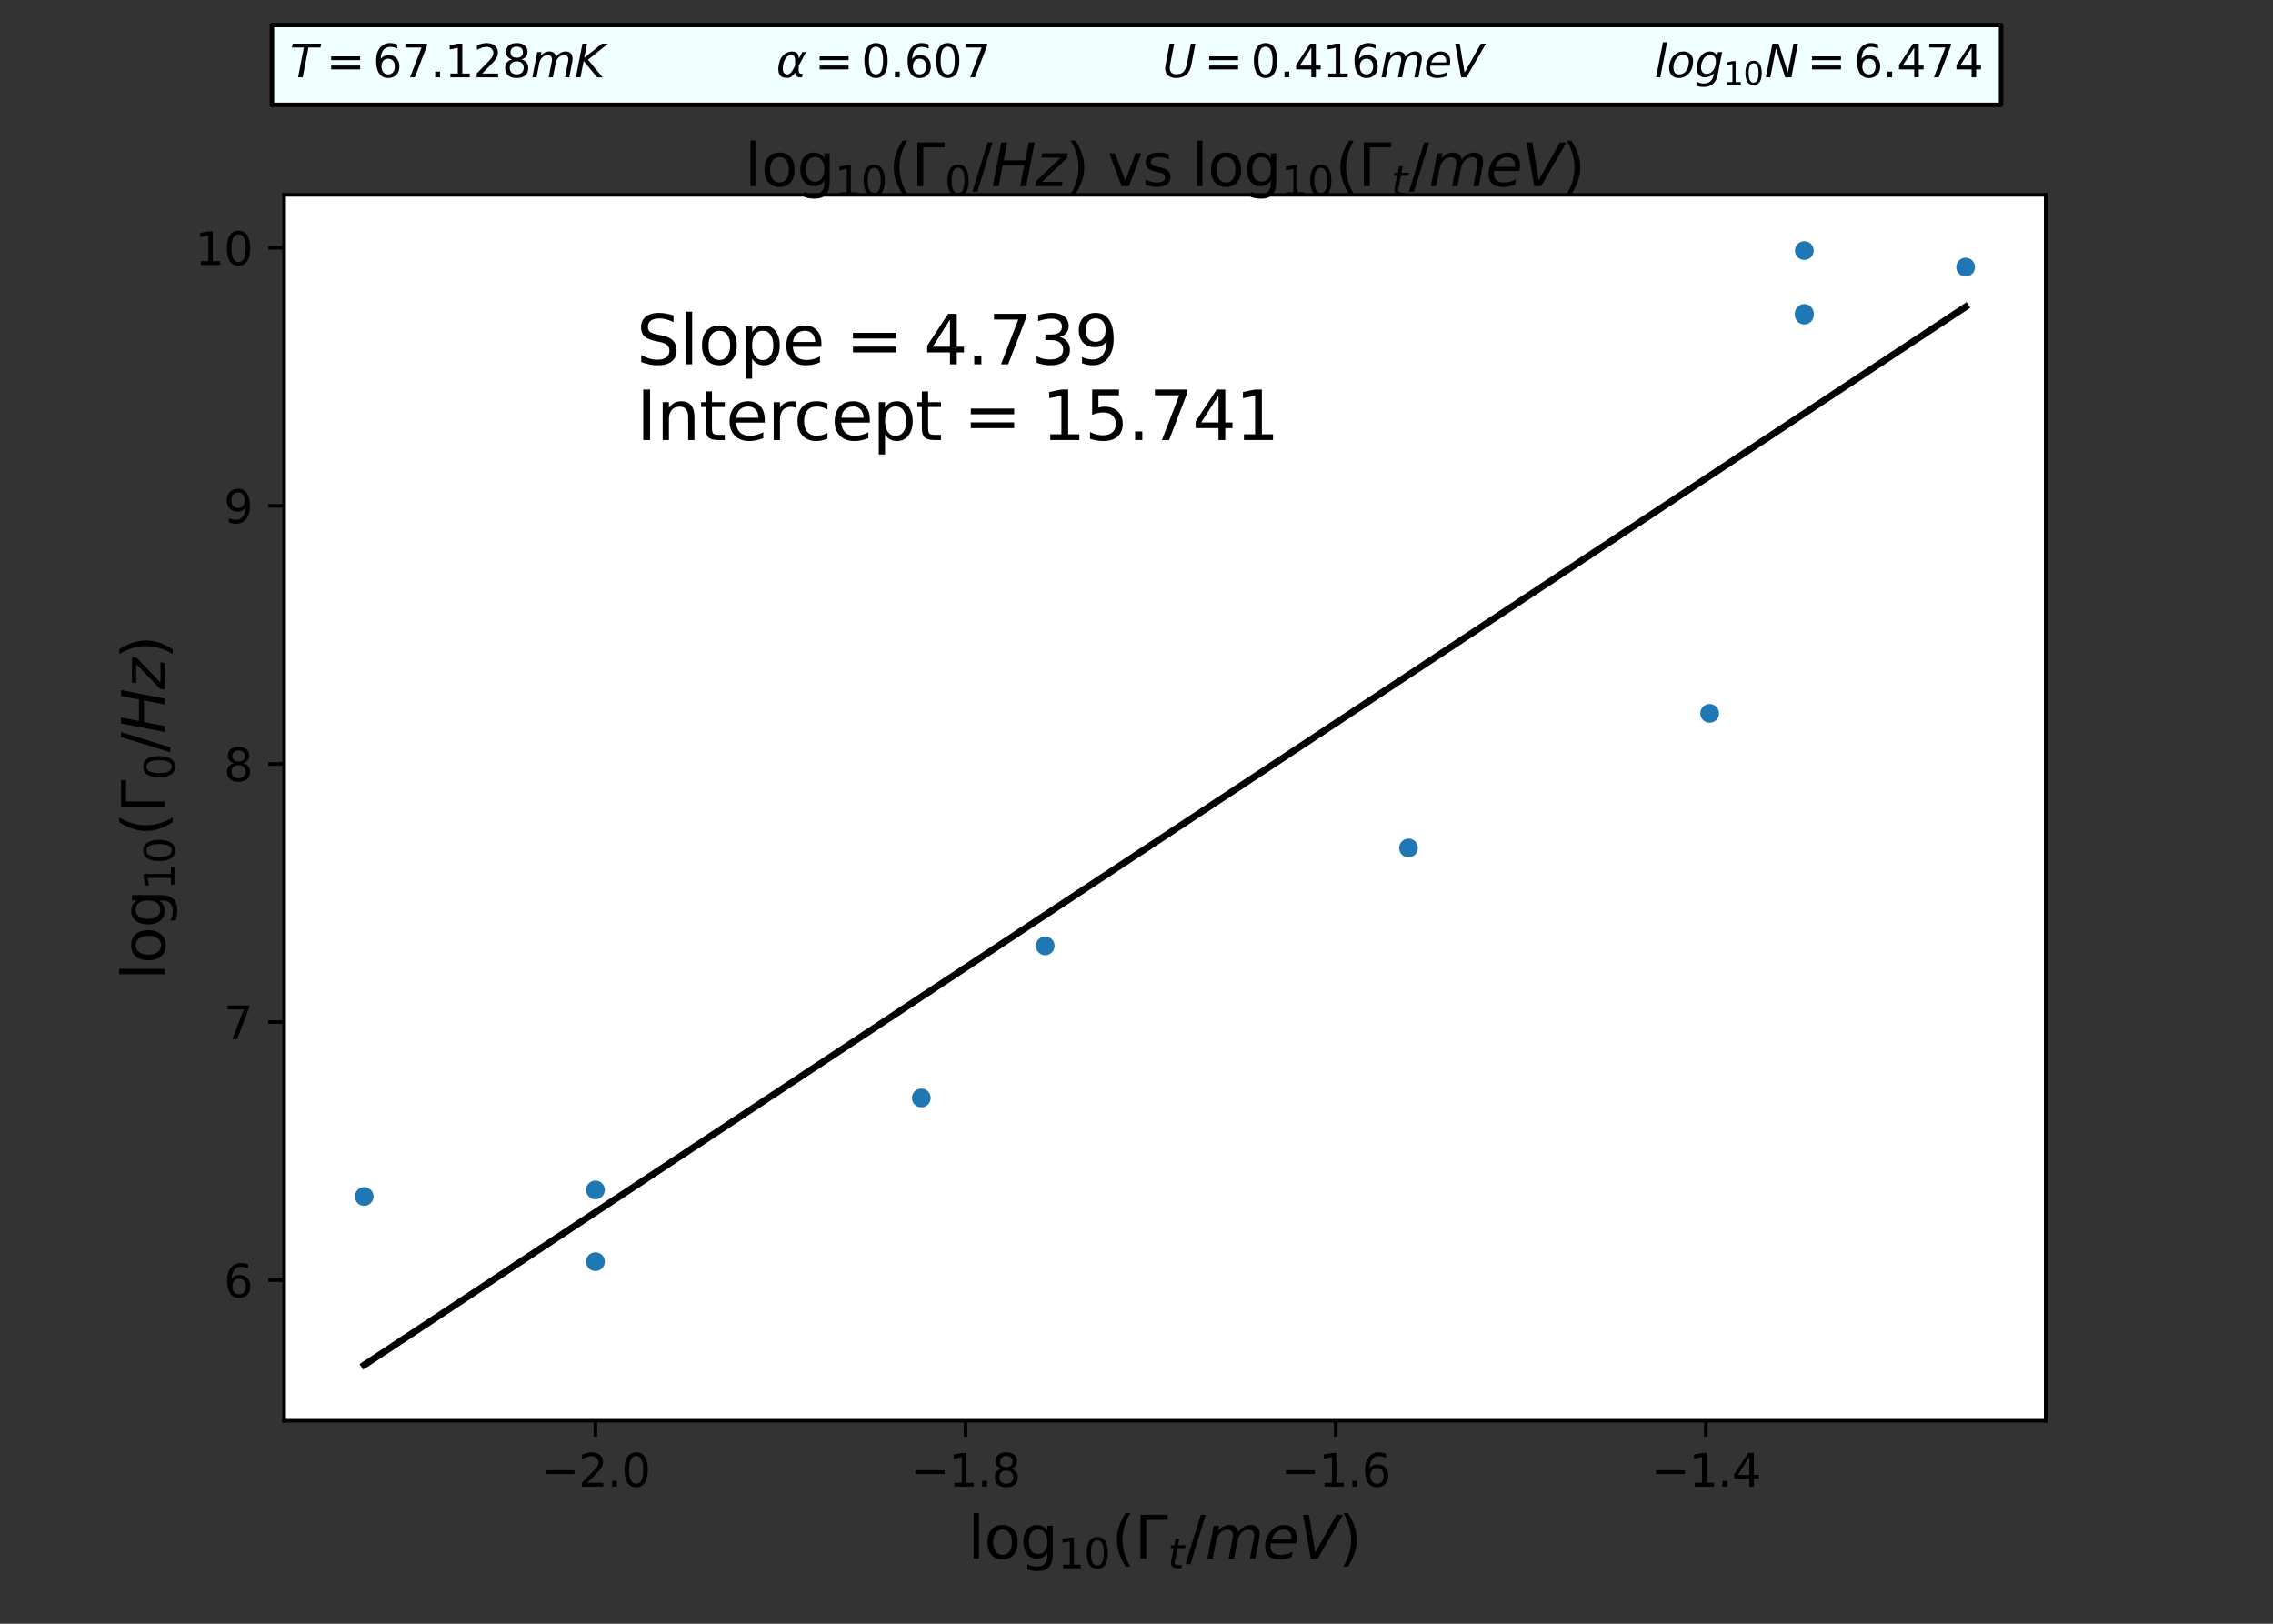 <?xml version="1.0" encoding="utf-8" standalone="no"?>
<!DOCTYPE svg PUBLIC "-//W3C//DTD SVG 1.1//EN"
  "http://www.w3.org/Graphics/SVG/1.1/DTD/svg11.dtd">
<svg height="360pt" version="1.1" viewBox="0 0 504 360" width="504pt" xmlns="http://www.w3.org/2000/svg" xmlns:xlink="http://www.w3.org/1999/xlink">
 <rect x="0" y="0" width="504" height="360" fill="#333333" stroke="none"/>
 <defs>
  <style type="text/css">*{stroke-linecap:butt;stroke-linejoin:round;}</style>
 </defs>
 <g id="figure_1">
  <g id="patch_1">
   <path d="M 0 360 
L 504 360 
L 504 0 
L 0 0 
z
" style="fill:none;"/>
  </g>
  <g id="axes_1">
   <g id="patch_2">
    <path d="M 63 315 
L 453.6 315 
L 453.6 43.2 
L 63 43.2 
z
" style="fill:#ffffff;"/>
   </g>
   <g id="PathCollection_1">
    <defs>
     <path d="M 0 1.581 
C 0.419 1.581 0.822 1.415 1.118 1.118 
C 1.415 0.822 1.581 0.419 1.581 0 
C 1.581 -0.419 1.415 -0.822 1.118 -1.118 
C 0.822 -1.415 0.419 -1.581 0 -1.581 
C -0.419 -1.581 -0.822 -1.415 -1.118 -1.118 
C -1.415 -0.822 -1.581 -0.419 -1.581 0 
C -1.581 0.419 -1.415 0.822 -1.118 1.118 
C -0.822 1.415 -0.419 1.581 0 1.581 
z
" id="m717d4b6a3d" style="stroke:#1f77b4;"/>
    </defs>
    <g clip-path="url(#pd0be941e79)">
     <use style="fill:#1f77b4;stroke:#1f77b4;" x="80.755" xlink:href="#m717d4b6a3d" y="265.268"/>
     <use style="fill:#1f77b4;stroke:#1f77b4;" x="132.025" xlink:href="#m717d4b6a3d" y="279.727"/>
     <use style="fill:#1f77b4;stroke:#1f77b4;" x="132.025" xlink:href="#m717d4b6a3d" y="263.823"/>
     <use style="fill:#1f77b4;stroke:#1f77b4;" x="204.287" xlink:href="#m717d4b6a3d" y="243.428"/>
     <use style="fill:#1f77b4;stroke:#1f77b4;" x="231.76" xlink:href="#m717d4b6a3d" y="209.7"/>
     <use style="fill:#1f77b4;stroke:#1f77b4;" x="312.313" xlink:href="#m717d4b6a3d" y="188.008"/>
     <use style="fill:#1f77b4;stroke:#1f77b4;" x="379.091" xlink:href="#m717d4b6a3d" y="158.157"/>
     <use style="fill:#1f77b4;stroke:#1f77b4;" x="400.082" xlink:href="#m717d4b6a3d" y="69.849"/>
     <use style="fill:#1f77b4;stroke:#1f77b4;" x="400.082" xlink:href="#m717d4b6a3d" y="55.555"/>
     <use style="fill:#1f77b4;stroke:#1f77b4;" x="400.082" xlink:href="#m717d4b6a3d" y="69.485"/>
     <use style="fill:#1f77b4;stroke:#1f77b4;" x="435.845" xlink:href="#m717d4b6a3d" y="59.216"/>
    </g>
   </g>
   <g id="matplotlib.axis_1">
    <g id="xtick_1">
     <g id="line2d_1">
      <defs>
       <path d="M 0 0 
L 0 3.5 
" id="m65e5ea3c77" style="stroke:#000000;stroke-width:0.8;"/>
      </defs>
      <g>
       <use style="stroke:#000000;stroke-width:0.8;" x="132.025" xlink:href="#m65e5ea3c77" y="315"/>
      </g>
     </g>
     <g id="text_1">
      <!-- −2.0 -->
      <g transform="translate(119.884 329.598)scale(0.1 -0.1)">
       <defs>
        <path d="M 678 2272 
L 4684 2272 
L 4684 1741 
L 678 1741 
L 678 2272 
z
" id="DejaVuSans-2212" transform="scale(0.016)"/>
        <path d="M 1228 531 
L 3431 531 
L 3431 0 
L 469 0 
L 469 531 
Q 828 903 1448 1529 
Q 2069 2156 2228 2338 
Q 2531 2678 2651 2914 
Q 2772 3150 2772 3378 
Q 2772 3750 2511 3984 
Q 2250 4219 1831 4219 
Q 1534 4219 1204 4116 
Q 875 4013 500 3803 
L 500 4441 
Q 881 4594 1212 4672 
Q 1544 4750 1819 4750 
Q 2544 4750 2975 4387 
Q 3406 4025 3406 3419 
Q 3406 3131 3298 2873 
Q 3191 2616 2906 2266 
Q 2828 2175 2409 1742 
Q 1991 1309 1228 531 
z
" id="DejaVuSans-32" transform="scale(0.016)"/>
        <path d="M 684 794 
L 1344 794 
L 1344 0 
L 684 0 
L 684 794 
z
" id="DejaVuSans-2e" transform="scale(0.016)"/>
        <path d="M 2034 4250 
Q 1547 4250 1301 3770 
Q 1056 3291 1056 2328 
Q 1056 1369 1301 889 
Q 1547 409 2034 409 
Q 2525 409 2770 889 
Q 3016 1369 3016 2328 
Q 3016 3291 2770 3770 
Q 2525 4250 2034 4250 
z
M 2034 4750 
Q 2819 4750 3233 4129 
Q 3647 3509 3647 2328 
Q 3647 1150 3233 529 
Q 2819 -91 2034 -91 
Q 1250 -91 836 529 
Q 422 1150 422 2328 
Q 422 3509 836 4129 
Q 1250 4750 2034 4750 
z
" id="DejaVuSans-30" transform="scale(0.016)"/>
       </defs>
       <use xlink:href="#DejaVuSans-2212"/>
       <use x="83.789" xlink:href="#DejaVuSans-32"/>
       <use x="147.412" xlink:href="#DejaVuSans-2e"/>
       <use x="179.199" xlink:href="#DejaVuSans-30"/>
      </g>
     </g>
    </g>
    <g id="xtick_2">
     <g id="line2d_2">
      <g>
       <use style="stroke:#000000;stroke-width:0.8;" x="214.099" xlink:href="#m65e5ea3c77" y="315"/>
      </g>
     </g>
     <g id="text_2">
      <!-- −1.8 -->
      <g transform="translate(201.957 329.598)scale(0.1 -0.1)">
       <defs>
        <path d="M 794 531 
L 1825 531 
L 1825 4091 
L 703 3866 
L 703 4441 
L 1819 4666 
L 2450 4666 
L 2450 531 
L 3481 531 
L 3481 0 
L 794 0 
L 794 531 
z
" id="DejaVuSans-31" transform="scale(0.016)"/>
        <path d="M 2034 2216 
Q 1584 2216 1326 1975 
Q 1069 1734 1069 1313 
Q 1069 891 1326 650 
Q 1584 409 2034 409 
Q 2484 409 2743 651 
Q 3003 894 3003 1313 
Q 3003 1734 2745 1975 
Q 2488 2216 2034 2216 
z
M 1403 2484 
Q 997 2584 770 2862 
Q 544 3141 544 3541 
Q 544 4100 942 4425 
Q 1341 4750 2034 4750 
Q 2731 4750 3128 4425 
Q 3525 4100 3525 3541 
Q 3525 3141 3298 2862 
Q 3072 2584 2669 2484 
Q 3125 2378 3379 2068 
Q 3634 1759 3634 1313 
Q 3634 634 3220 271 
Q 2806 -91 2034 -91 
Q 1263 -91 848 271 
Q 434 634 434 1313 
Q 434 1759 690 2068 
Q 947 2378 1403 2484 
z
M 1172 3481 
Q 1172 3119 1398 2916 
Q 1625 2713 2034 2713 
Q 2441 2713 2670 2916 
Q 2900 3119 2900 3481 
Q 2900 3844 2670 4047 
Q 2441 4250 2034 4250 
Q 1625 4250 1398 4047 
Q 1172 3844 1172 3481 
z
" id="DejaVuSans-38" transform="scale(0.016)"/>
       </defs>
       <use xlink:href="#DejaVuSans-2212"/>
       <use x="83.789" xlink:href="#DejaVuSans-31"/>
       <use x="147.412" xlink:href="#DejaVuSans-2e"/>
       <use x="179.199" xlink:href="#DejaVuSans-38"/>
      </g>
     </g>
    </g>
    <g id="xtick_3">
     <g id="line2d_3">
      <g>
       <use style="stroke:#000000;stroke-width:0.8;" x="296.172" xlink:href="#m65e5ea3c77" y="315"/>
      </g>
     </g>
     <g id="text_3">
      <!-- −1.6 -->
      <g transform="translate(284.031 329.598)scale(0.1 -0.1)">
       <defs>
        <path d="M 2113 2584 
Q 1688 2584 1439 2293 
Q 1191 2003 1191 1497 
Q 1191 994 1439 701 
Q 1688 409 2113 409 
Q 2538 409 2786 701 
Q 3034 994 3034 1497 
Q 3034 2003 2786 2293 
Q 2538 2584 2113 2584 
z
M 3366 4563 
L 3366 3988 
Q 3128 4100 2886 4159 
Q 2644 4219 2406 4219 
Q 1781 4219 1451 3797 
Q 1122 3375 1075 2522 
Q 1259 2794 1537 2939 
Q 1816 3084 2150 3084 
Q 2853 3084 3261 2657 
Q 3669 2231 3669 1497 
Q 3669 778 3244 343 
Q 2819 -91 2113 -91 
Q 1303 -91 875 529 
Q 447 1150 447 2328 
Q 447 3434 972 4092 
Q 1497 4750 2381 4750 
Q 2619 4750 2861 4703 
Q 3103 4656 3366 4563 
z
" id="DejaVuSans-36" transform="scale(0.016)"/>
       </defs>
       <use xlink:href="#DejaVuSans-2212"/>
       <use x="83.789" xlink:href="#DejaVuSans-31"/>
       <use x="147.412" xlink:href="#DejaVuSans-2e"/>
       <use x="179.199" xlink:href="#DejaVuSans-36"/>
      </g>
     </g>
    </g>
    <g id="xtick_4">
     <g id="line2d_4">
      <g>
       <use style="stroke:#000000;stroke-width:0.8;" x="378.245" xlink:href="#m65e5ea3c77" y="315"/>
      </g>
     </g>
     <g id="text_4">
      <!-- −1.4 -->
      <g transform="translate(366.104 329.598)scale(0.1 -0.1)">
       <defs>
        <path d="M 2419 4116 
L 825 1625 
L 2419 1625 
L 2419 4116 
z
M 2253 4666 
L 3047 4666 
L 3047 1625 
L 3713 1625 
L 3713 1100 
L 3047 1100 
L 3047 0 
L 2419 0 
L 2419 1100 
L 313 1100 
L 313 1709 
L 2253 4666 
z
" id="DejaVuSans-34" transform="scale(0.016)"/>
       </defs>
       <use xlink:href="#DejaVuSans-2212"/>
       <use x="83.789" xlink:href="#DejaVuSans-31"/>
       <use x="147.412" xlink:href="#DejaVuSans-2e"/>
       <use x="179.199" xlink:href="#DejaVuSans-34"/>
      </g>
     </g>
    </g>
    <g id="text_5">
     <!-- $\log_{10}(\Gamma_t / meV)$ -->
     <g transform="translate(214.62 345.558)scale(0.13 -0.13)">
      <defs>
       <path d="M 603 4863 
L 1178 4863 
L 1178 0 
L 603 0 
L 603 4863 
z
" id="DejaVuSans-6c" transform="scale(0.016)"/>
       <path d="M 1959 3097 
Q 1497 3097 1228 2736 
Q 959 2375 959 1747 
Q 959 1119 1226 758 
Q 1494 397 1959 397 
Q 2419 397 2687 759 
Q 2956 1122 2956 1747 
Q 2956 2369 2687 2733 
Q 2419 3097 1959 3097 
z
M 1959 3584 
Q 2709 3584 3137 3096 
Q 3566 2609 3566 1747 
Q 3566 888 3137 398 
Q 2709 -91 1959 -91 
Q 1206 -91 779 398 
Q 353 888 353 1747 
Q 353 2609 779 3096 
Q 1206 3584 1959 3584 
z
" id="DejaVuSans-6f" transform="scale(0.016)"/>
       <path d="M 2906 1791 
Q 2906 2416 2648 2759 
Q 2391 3103 1925 3103 
Q 1463 3103 1205 2759 
Q 947 2416 947 1791 
Q 947 1169 1205 825 
Q 1463 481 1925 481 
Q 2391 481 2648 825 
Q 2906 1169 2906 1791 
z
M 3481 434 
Q 3481 -459 3084 -895 
Q 2688 -1331 1869 -1331 
Q 1566 -1331 1297 -1286 
Q 1028 -1241 775 -1147 
L 775 -588 
Q 1028 -725 1275 -790 
Q 1522 -856 1778 -856 
Q 2344 -856 2625 -561 
Q 2906 -266 2906 331 
L 2906 616 
Q 2728 306 2450 153 
Q 2172 0 1784 0 
Q 1141 0 747 490 
Q 353 981 353 1791 
Q 353 2603 747 3093 
Q 1141 3584 1784 3584 
Q 2172 3584 2450 3431 
Q 2728 3278 2906 2969 
L 2906 3500 
L 3481 3500 
L 3481 434 
z
" id="DejaVuSans-67" transform="scale(0.016)"/>
       <path d="M 1984 4856 
Q 1566 4138 1362 3434 
Q 1159 2731 1159 2009 
Q 1159 1288 1364 580 
Q 1569 -128 1984 -844 
L 1484 -844 
Q 1016 -109 783 600 
Q 550 1309 550 2009 
Q 550 2706 781 3412 
Q 1013 4119 1484 4856 
L 1984 4856 
z
" id="DejaVuSans-28" transform="scale(0.016)"/>
       <path d="M 628 0 
L 628 4666 
L 3531 4666 
L 3531 4134 
L 1259 4134 
L 1259 0 
L 628 0 
z
" id="DejaVuSans-393" transform="scale(0.016)"/>
       <path d="M 2706 3500 
L 2619 3053 
L 1472 3053 
L 1100 1153 
Q 1081 1047 1072 975 
Q 1063 903 1063 863 
Q 1063 663 1183 572 
Q 1303 481 1569 481 
L 2150 481 
L 2053 0 
L 1503 0 
Q 991 0 739 200 
Q 488 400 488 806 
Q 488 878 497 964 
Q 506 1050 525 1153 
L 897 3053 
L 409 3053 
L 500 3500 
L 978 3500 
L 1172 4494 
L 1747 4494 
L 1556 3500 
L 2706 3500 
z
" id="DejaVuSans-Oblique-74" transform="scale(0.016)"/>
       <path d="M 1625 4666 
L 2156 4666 
L 531 -594 
L 0 -594 
L 1625 4666 
z
" id="DejaVuSans-2f" transform="scale(0.016)"/>
       <path d="M 5747 2113 
L 5338 0 
L 4763 0 
L 5166 2094 
Q 5191 2228 5203 2325 
Q 5216 2422 5216 2491 
Q 5216 2772 5059 2928 
Q 4903 3084 4622 3084 
Q 4203 3084 3875 2770 
Q 3547 2456 3450 1953 
L 3066 0 
L 2491 0 
L 2900 2094 
Q 2925 2209 2937 2307 
Q 2950 2406 2950 2484 
Q 2950 2769 2794 2926 
Q 2638 3084 2363 3084 
Q 1938 3084 1609 2770 
Q 1281 2456 1184 1953 
L 800 0 
L 225 0 
L 909 3500 
L 1484 3500 
L 1375 2956 
Q 1609 3263 1923 3423 
Q 2238 3584 2597 3584 
Q 2978 3584 3223 3384 
Q 3469 3184 3519 2828 
Q 3781 3197 4126 3390 
Q 4472 3584 4856 3584 
Q 5306 3584 5551 3325 
Q 5797 3066 5797 2591 
Q 5797 2488 5784 2364 
Q 5772 2241 5747 2113 
z
" id="DejaVuSans-Oblique-6d" transform="scale(0.016)"/>
       <path d="M 3078 2063 
Q 3088 2113 3092 2166 
Q 3097 2219 3097 2272 
Q 3097 2653 2873 2875 
Q 2650 3097 2266 3097 
Q 1838 3097 1509 2826 
Q 1181 2556 1013 2059 
L 3078 2063 
z
M 3578 1613 
L 903 1613 
Q 884 1494 878 1425 
Q 872 1356 872 1306 
Q 872 872 1139 634 
Q 1406 397 1894 397 
Q 2269 397 2603 481 
Q 2938 566 3225 728 
L 3116 159 
Q 2806 34 2476 -28 
Q 2147 -91 1806 -91 
Q 1078 -91 686 257 
Q 294 606 294 1247 
Q 294 1794 489 2264 
Q 684 2734 1063 3103 
Q 1306 3334 1642 3459 
Q 1978 3584 2356 3584 
Q 2950 3584 3301 3228 
Q 3653 2872 3653 2272 
Q 3653 2128 3634 1964 
Q 3616 1800 3578 1613 
z
" id="DejaVuSans-Oblique-65" transform="scale(0.016)"/>
       <path d="M 1319 0 
L 500 4666 
L 1119 4666 
L 1797 653 
L 4063 4666 
L 4750 4666 
L 2053 0 
L 1319 0 
z
" id="DejaVuSans-Oblique-56" transform="scale(0.016)"/>
       <path d="M 513 4856 
L 1013 4856 
Q 1481 4119 1714 3412 
Q 1947 2706 1947 2009 
Q 1947 1309 1714 600 
Q 1481 -109 1013 -844 
L 513 -844 
Q 928 -128 1133 580 
Q 1338 1288 1338 2009 
Q 1338 2731 1133 3434 
Q 928 4138 513 4856 
z
" id="DejaVuSans-29" transform="scale(0.016)"/>
      </defs>
      <use transform="translate(0 0.016)" xlink:href="#DejaVuSans-6c"/>
      <use transform="translate(27.783 0.016)" xlink:href="#DejaVuSans-6f"/>
      <use transform="translate(88.965 0.016)" xlink:href="#DejaVuSans-67"/>
      <use transform="translate(153.398 -16.391)scale(0.7)" xlink:href="#DejaVuSans-31"/>
      <use transform="translate(197.935 -16.391)scale(0.7)" xlink:href="#DejaVuSans-30"/>
      <use transform="translate(245.205 0.016)" xlink:href="#DejaVuSans-28"/>
      <use transform="translate(284.219 0.016)" xlink:href="#DejaVuSans-393"/>
      <use transform="translate(340.889 -16.391)scale(0.7)" xlink:href="#DejaVuSans-Oblique-74"/>
      <use transform="translate(371.069 0.016)" xlink:href="#DejaVuSans-2f"/>
      <use transform="translate(404.761 0.016)" xlink:href="#DejaVuSans-Oblique-6d"/>
      <use transform="translate(502.173 0.016)" xlink:href="#DejaVuSans-Oblique-65"/>
      <use transform="translate(563.696 0.016)" xlink:href="#DejaVuSans-Oblique-56"/>
      <use transform="translate(632.104 0.016)" xlink:href="#DejaVuSans-29"/>
     </g>
    </g>
   </g>
   <g id="matplotlib.axis_2">
    <g id="ytick_1">
     <g id="line2d_5">
      <defs>
       <path d="M 0 0 
L -3.5 0 
" id="mbd1c5d7436" style="stroke:#000000;stroke-width:0.8;"/>
      </defs>
      <g>
       <use style="stroke:#000000;stroke-width:0.8;" x="63" xlink:href="#mbd1c5d7436" y="283.818"/>
      </g>
     </g>
     <g id="text_6">
      <!-- 6 -->
      <g transform="translate(49.638 287.617)scale(0.1 -0.1)">
       <use xlink:href="#DejaVuSans-36"/>
      </g>
     </g>
    </g>
    <g id="ytick_2">
     <g id="line2d_6">
      <g>
       <use style="stroke:#000000;stroke-width:0.8;" x="63" xlink:href="#mbd1c5d7436" y="226.6"/>
      </g>
     </g>
     <g id="text_7">
      <!-- 7 -->
      <g transform="translate(49.638 230.399)scale(0.1 -0.1)">
       <defs>
        <path d="M 525 4666 
L 3525 4666 
L 3525 4397 
L 1831 0 
L 1172 0 
L 2766 4134 
L 525 4134 
L 525 4666 
z
" id="DejaVuSans-37" transform="scale(0.016)"/>
       </defs>
       <use xlink:href="#DejaVuSans-37"/>
      </g>
     </g>
    </g>
    <g id="ytick_3">
     <g id="line2d_7">
      <g>
       <use style="stroke:#000000;stroke-width:0.8;" x="63" xlink:href="#mbd1c5d7436" y="169.382"/>
      </g>
     </g>
     <g id="text_8">
      <!-- 8 -->
      <g transform="translate(49.638 173.182)scale(0.1 -0.1)">
       <use xlink:href="#DejaVuSans-38"/>
      </g>
     </g>
    </g>
    <g id="ytick_4">
     <g id="line2d_8">
      <g>
       <use style="stroke:#000000;stroke-width:0.8;" x="63" xlink:href="#mbd1c5d7436" y="112.165"/>
      </g>
     </g>
     <g id="text_9">
      <!-- 9 -->
      <g transform="translate(49.638 115.964)scale(0.1 -0.1)">
       <defs>
        <path d="M 703 97 
L 703 672 
Q 941 559 1184 500 
Q 1428 441 1663 441 
Q 2288 441 2617 861 
Q 2947 1281 2994 2138 
Q 2813 1869 2534 1725 
Q 2256 1581 1919 1581 
Q 1219 1581 811 2004 
Q 403 2428 403 3163 
Q 403 3881 828 4315 
Q 1253 4750 1959 4750 
Q 2769 4750 3195 4129 
Q 3622 3509 3622 2328 
Q 3622 1225 3098 567 
Q 2575 -91 1691 -91 
Q 1453 -91 1209 -44 
Q 966 3 703 97 
z
M 1959 2075 
Q 2384 2075 2632 2365 
Q 2881 2656 2881 3163 
Q 2881 3666 2632 3958 
Q 2384 4250 1959 4250 
Q 1534 4250 1286 3958 
Q 1038 3666 1038 3163 
Q 1038 2656 1286 2365 
Q 1534 2075 1959 2075 
z
" id="DejaVuSans-39" transform="scale(0.016)"/>
       </defs>
       <use xlink:href="#DejaVuSans-39"/>
      </g>
     </g>
    </g>
    <g id="ytick_5">
     <g id="line2d_9">
      <g>
       <use style="stroke:#000000;stroke-width:0.8;" x="63" xlink:href="#mbd1c5d7436" y="54.947"/>
      </g>
     </g>
     <g id="text_10">
      <!-- 10 -->
      <g transform="translate(43.275 58.746)scale(0.1 -0.1)">
       <use xlink:href="#DejaVuSans-31"/>
       <use x="63.623" xlink:href="#DejaVuSans-30"/>
      </g>
     </g>
    </g>
    <g id="text_11">
     <!-- $\log_{10}(\Gamma_0 / Hz)$ -->
     <g transform="translate(36.545 217.255)rotate(-90)scale(0.13 -0.13)">
      <defs>
       <path d="M 1081 4666 
L 1716 4666 
L 1344 2753 
L 3634 2753 
L 4006 4666 
L 4641 4666 
L 3731 0 
L 3097 0 
L 3531 2222 
L 1241 2222 
L 806 0 
L 172 0 
L 1081 4666 
z
" id="DejaVuSans-Oblique-48" transform="scale(0.016)"/>
       <path d="M 744 3500 
L 3475 3500 
L 3372 2975 
L 738 459 
L 2913 459 
L 2822 0 
L -19 0 
L 84 525 
L 2719 3041 
L 653 3041 
L 744 3500 
z
" id="DejaVuSans-Oblique-7a" transform="scale(0.016)"/>
      </defs>
      <use transform="translate(0 0.016)" xlink:href="#DejaVuSans-6c"/>
      <use transform="translate(27.783 0.016)" xlink:href="#DejaVuSans-6f"/>
      <use transform="translate(88.965 0.016)" xlink:href="#DejaVuSans-67"/>
      <use transform="translate(153.398 -16.391)scale(0.7)" xlink:href="#DejaVuSans-31"/>
      <use transform="translate(197.935 -16.391)scale(0.7)" xlink:href="#DejaVuSans-30"/>
      <use transform="translate(245.205 0.016)" xlink:href="#DejaVuSans-28"/>
      <use transform="translate(284.219 0.016)" xlink:href="#DejaVuSans-393"/>
      <use transform="translate(340.889 -16.391)scale(0.7)" xlink:href="#DejaVuSans-30"/>
      <use transform="translate(388.159 0.016)" xlink:href="#DejaVuSans-2f"/>
      <use transform="translate(420.101 0.016)" xlink:href="#DejaVuSans-Oblique-48"/>
      <use transform="translate(495.296 0.016)" xlink:href="#DejaVuSans-Oblique-7a"/>
      <use transform="translate(547.786 0.016)" xlink:href="#DejaVuSans-29"/>
     </g>
    </g>
   </g>
   <g id="line2d_10">
    <path clip-path="url(#pd0be941e79)" d="M 80.755 302.645 
L 91.806 295.343 
L 102.212 288.468 
L 112.044 281.971 
L 121.361 275.815 
L 130.216 269.964 
L 138.651 264.391 
L 146.705 259.069 
L 154.411 253.977 
L 161.798 249.097 
L 168.89 244.41 
L 175.711 239.904 
L 182.28 235.563 
L 188.616 231.376 
L 194.735 227.334 
L 200.65 223.425 
L 206.375 219.642 
L 211.922 215.977 
L 217.302 212.423 
L 222.524 208.972 
L 227.597 205.62 
L 232.53 202.361 
L 237.33 199.189 
L 242.004 196.101 
L 246.559 193.091 
L 251 190.157 
L 255.333 187.294 
L 259.563 184.499 
L 263.695 181.768 
L 267.734 179.1 
L 271.683 176.491 
L 275.546 173.938 
L 279.328 171.439 
L 283.031 168.993 
L 286.658 166.596 
L 290.213 164.247 
L 293.699 161.944 
L 297.118 159.685 
L 300.472 157.468 
L 303.765 155.293 
L 306.997 153.157 
L 310.172 151.059 
L 313.292 148.998 
L 316.358 146.972 
L 319.372 144.98 
L 322.336 143.022 
L 325.251 141.096 
L 328.12 139.2 
L 330.943 137.335 
L 333.722 135.499 
L 336.458 133.691 
L 339.153 131.91 
L 341.808 130.156 
L 344.424 128.428 
L 347.002 126.724 
L 349.543 125.045 
L 352.049 123.389 
L 354.519 121.757 
L 356.956 120.147 
L 359.361 118.558 
L 361.733 116.991 
L 364.074 115.444 
L 366.384 113.917 
L 368.665 112.41 
L 370.918 110.922 
L 373.142 109.452 
L 375.338 108.001 
L 377.508 106.567 
L 379.652 105.151 
L 381.771 103.751 
L 383.864 102.368 
L 385.933 101 
L 387.979 99.649 
L 390.001 98.313 
L 392.001 96.992 
L 393.978 95.685 
L 395.934 94.393 
L 397.868 93.115 
L 399.782 91.85 
L 401.675 90.599 
L 403.548 89.361 
L 405.402 88.136 
L 407.237 86.924 
L 409.053 85.724 
L 410.851 84.536 
L 412.631 83.36 
L 414.393 82.196 
L 416.138 81.043 
L 417.866 79.901 
L 419.578 78.77 
L 421.273 77.65 
L 422.952 76.54 
L 424.616 75.441 
L 426.264 74.352 
L 427.897 73.273 
L 429.515 72.204 
L 431.119 71.144 
L 432.709 70.094 
L 434.284 69.053 
L 435.845 68.021 
" style="fill:none;stroke:#000000;stroke-linecap:square;stroke-width:1.5;"/>
   </g>
   <g id="patch_3">
    <path d="M 63 315 
L 63 43.2 
" style="fill:none;stroke:#000000;stroke-linecap:square;stroke-linejoin:miter;stroke-width:0.8;"/>
   </g>
   <g id="patch_4">
    <path d="M 453.6 315 
L 453.6 43.2 
" style="fill:none;stroke:#000000;stroke-linecap:square;stroke-linejoin:miter;stroke-width:0.8;"/>
   </g>
   <g id="patch_5">
    <path d="M 63 315 
L 453.6 315 
" style="fill:none;stroke:#000000;stroke-linecap:square;stroke-linejoin:miter;stroke-width:0.8;"/>
   </g>
   <g id="patch_6">
    <path d="M 63 43.2 
L 453.6 43.2 
" style="fill:none;stroke:#000000;stroke-linecap:square;stroke-linejoin:miter;stroke-width:0.8;"/>
   </g>
   <g id="text_12">
    <!-- Slope = 4.739 -->
    <g transform="translate(141.12 80.763)scale(0.15 -0.15)">
     <defs>
      <path d="M 3425 4513 
L 3425 3897 
Q 3066 4069 2747 4153 
Q 2428 4238 2131 4238 
Q 1616 4238 1336 4038 
Q 1056 3838 1056 3469 
Q 1056 3159 1242 3001 
Q 1428 2844 1947 2747 
L 2328 2669 
Q 3034 2534 3370 2195 
Q 3706 1856 3706 1288 
Q 3706 609 3251 259 
Q 2797 -91 1919 -91 
Q 1588 -91 1214 -16 
Q 841 59 441 206 
L 441 856 
Q 825 641 1194 531 
Q 1563 422 1919 422 
Q 2459 422 2753 634 
Q 3047 847 3047 1241 
Q 3047 1584 2836 1778 
Q 2625 1972 2144 2069 
L 1759 2144 
Q 1053 2284 737 2584 
Q 422 2884 422 3419 
Q 422 4038 858 4394 
Q 1294 4750 2059 4750 
Q 2388 4750 2728 4690 
Q 3069 4631 3425 4513 
z
" id="DejaVuSans-53" transform="scale(0.016)"/>
      <path d="M 1159 525 
L 1159 -1331 
L 581 -1331 
L 581 3500 
L 1159 3500 
L 1159 2969 
Q 1341 3281 1617 3432 
Q 1894 3584 2278 3584 
Q 2916 3584 3314 3078 
Q 3713 2572 3713 1747 
Q 3713 922 3314 415 
Q 2916 -91 2278 -91 
Q 1894 -91 1617 61 
Q 1341 213 1159 525 
z
M 3116 1747 
Q 3116 2381 2855 2742 
Q 2594 3103 2138 3103 
Q 1681 3103 1420 2742 
Q 1159 2381 1159 1747 
Q 1159 1113 1420 752 
Q 1681 391 2138 391 
Q 2594 391 2855 752 
Q 3116 1113 3116 1747 
z
" id="DejaVuSans-70" transform="scale(0.016)"/>
      <path d="M 3597 1894 
L 3597 1613 
L 953 1613 
Q 991 1019 1311 708 
Q 1631 397 2203 397 
Q 2534 397 2845 478 
Q 3156 559 3463 722 
L 3463 178 
Q 3153 47 2828 -22 
Q 2503 -91 2169 -91 
Q 1331 -91 842 396 
Q 353 884 353 1716 
Q 353 2575 817 3079 
Q 1281 3584 2069 3584 
Q 2775 3584 3186 3129 
Q 3597 2675 3597 1894 
z
M 3022 2063 
Q 3016 2534 2758 2815 
Q 2500 3097 2075 3097 
Q 1594 3097 1305 2825 
Q 1016 2553 972 2059 
L 3022 2063 
z
" id="DejaVuSans-65" transform="scale(0.016)"/>
      <path id="DejaVuSans-20" transform="scale(0.016)"/>
      <path d="M 678 2906 
L 4684 2906 
L 4684 2381 
L 678 2381 
L 678 2906 
z
M 678 1631 
L 4684 1631 
L 4684 1100 
L 678 1100 
L 678 1631 
z
" id="DejaVuSans-3d" transform="scale(0.016)"/>
      <path d="M 2597 2516 
Q 3050 2419 3304 2112 
Q 3559 1806 3559 1356 
Q 3559 666 3084 287 
Q 2609 -91 1734 -91 
Q 1441 -91 1130 -33 
Q 819 25 488 141 
L 488 750 
Q 750 597 1062 519 
Q 1375 441 1716 441 
Q 2309 441 2620 675 
Q 2931 909 2931 1356 
Q 2931 1769 2642 2001 
Q 2353 2234 1838 2234 
L 1294 2234 
L 1294 2753 
L 1863 2753 
Q 2328 2753 2575 2939 
Q 2822 3125 2822 3475 
Q 2822 3834 2567 4026 
Q 2313 4219 1838 4219 
Q 1578 4219 1281 4162 
Q 984 4106 628 3988 
L 628 4550 
Q 988 4650 1302 4700 
Q 1616 4750 1894 4750 
Q 2613 4750 3031 4423 
Q 3450 4097 3450 3541 
Q 3450 3153 3228 2886 
Q 3006 2619 2597 2516 
z
" id="DejaVuSans-33" transform="scale(0.016)"/>
     </defs>
     <use xlink:href="#DejaVuSans-53"/>
     <use x="63.477" xlink:href="#DejaVuSans-6c"/>
     <use x="91.26" xlink:href="#DejaVuSans-6f"/>
     <use x="152.441" xlink:href="#DejaVuSans-70"/>
     <use x="215.918" xlink:href="#DejaVuSans-65"/>
     <use x="277.441" xlink:href="#DejaVuSans-20"/>
     <use x="309.229" xlink:href="#DejaVuSans-3d"/>
     <use x="393.018" xlink:href="#DejaVuSans-20"/>
     <use x="424.805" xlink:href="#DejaVuSans-34"/>
     <use x="488.428" xlink:href="#DejaVuSans-2e"/>
     <use x="520.215" xlink:href="#DejaVuSans-37"/>
     <use x="583.838" xlink:href="#DejaVuSans-33"/>
     <use x="647.461" xlink:href="#DejaVuSans-39"/>
    </g>
    <!-- Intercept = 15.741 -->
    <g transform="translate(141.12 97.56)scale(0.15 -0.15)">
     <defs>
      <path d="M 628 4666 
L 1259 4666 
L 1259 0 
L 628 0 
L 628 4666 
z
" id="DejaVuSans-49" transform="scale(0.016)"/>
      <path d="M 3513 2113 
L 3513 0 
L 2938 0 
L 2938 2094 
Q 2938 2591 2744 2837 
Q 2550 3084 2163 3084 
Q 1697 3084 1428 2787 
Q 1159 2491 1159 1978 
L 1159 0 
L 581 0 
L 581 3500 
L 1159 3500 
L 1159 2956 
Q 1366 3272 1645 3428 
Q 1925 3584 2291 3584 
Q 2894 3584 3203 3211 
Q 3513 2838 3513 2113 
z
" id="DejaVuSans-6e" transform="scale(0.016)"/>
      <path d="M 1172 4494 
L 1172 3500 
L 2356 3500 
L 2356 3053 
L 1172 3053 
L 1172 1153 
Q 1172 725 1289 603 
Q 1406 481 1766 481 
L 2356 481 
L 2356 0 
L 1766 0 
Q 1100 0 847 248 
Q 594 497 594 1153 
L 594 3053 
L 172 3053 
L 172 3500 
L 594 3500 
L 594 4494 
L 1172 4494 
z
" id="DejaVuSans-74" transform="scale(0.016)"/>
      <path d="M 2631 2963 
Q 2534 3019 2420 3045 
Q 2306 3072 2169 3072 
Q 1681 3072 1420 2755 
Q 1159 2438 1159 1844 
L 1159 0 
L 581 0 
L 581 3500 
L 1159 3500 
L 1159 2956 
Q 1341 3275 1631 3429 
Q 1922 3584 2338 3584 
Q 2397 3584 2469 3576 
Q 2541 3569 2628 3553 
L 2631 2963 
z
" id="DejaVuSans-72" transform="scale(0.016)"/>
      <path d="M 3122 3366 
L 3122 2828 
Q 2878 2963 2633 3030 
Q 2388 3097 2138 3097 
Q 1578 3097 1268 2742 
Q 959 2388 959 1747 
Q 959 1106 1268 751 
Q 1578 397 2138 397 
Q 2388 397 2633 464 
Q 2878 531 3122 666 
L 3122 134 
Q 2881 22 2623 -34 
Q 2366 -91 2075 -91 
Q 1284 -91 818 406 
Q 353 903 353 1747 
Q 353 2603 823 3093 
Q 1294 3584 2113 3584 
Q 2378 3584 2631 3529 
Q 2884 3475 3122 3366 
z
" id="DejaVuSans-63" transform="scale(0.016)"/>
      <path d="M 691 4666 
L 3169 4666 
L 3169 4134 
L 1269 4134 
L 1269 2991 
Q 1406 3038 1543 3061 
Q 1681 3084 1819 3084 
Q 2600 3084 3056 2656 
Q 3513 2228 3513 1497 
Q 3513 744 3044 326 
Q 2575 -91 1722 -91 
Q 1428 -91 1123 -41 
Q 819 9 494 109 
L 494 744 
Q 775 591 1075 516 
Q 1375 441 1709 441 
Q 2250 441 2565 725 
Q 2881 1009 2881 1497 
Q 2881 1984 2565 2268 
Q 2250 2553 1709 2553 
Q 1456 2553 1204 2497 
Q 953 2441 691 2322 
L 691 4666 
z
" id="DejaVuSans-35" transform="scale(0.016)"/>
     </defs>
     <use xlink:href="#DejaVuSans-49"/>
     <use x="29.492" xlink:href="#DejaVuSans-6e"/>
     <use x="92.871" xlink:href="#DejaVuSans-74"/>
     <use x="132.08" xlink:href="#DejaVuSans-65"/>
     <use x="193.604" xlink:href="#DejaVuSans-72"/>
     <use x="232.467" xlink:href="#DejaVuSans-63"/>
     <use x="287.447" xlink:href="#DejaVuSans-65"/>
     <use x="348.971" xlink:href="#DejaVuSans-70"/>
     <use x="412.447" xlink:href="#DejaVuSans-74"/>
     <use x="451.656" xlink:href="#DejaVuSans-20"/>
     <use x="483.443" xlink:href="#DejaVuSans-3d"/>
     <use x="567.232" xlink:href="#DejaVuSans-20"/>
     <use x="599.02" xlink:href="#DejaVuSans-31"/>
     <use x="662.643" xlink:href="#DejaVuSans-35"/>
     <use x="726.266" xlink:href="#DejaVuSans-2e"/>
     <use x="758.053" xlink:href="#DejaVuSans-37"/>
     <use x="821.676" xlink:href="#DejaVuSans-34"/>
     <use x="885.299" xlink:href="#DejaVuSans-31"/>
    </g>
   </g>
   <g id="text_13">
    <!-- $\log_{10}(\Gamma_0 / Hz)$ vs $\log_{10}(\Gamma_t / meV)$ -->
    <g transform="translate(165.155 41.277)scale(0.13 -0.13)">
     <defs>
      <path d="M 191 3500 
L 800 3500 
L 1894 563 
L 2988 3500 
L 3597 3500 
L 2284 0 
L 1503 0 
L 191 3500 
z
" id="DejaVuSans-76" transform="scale(0.016)"/>
      <path d="M 2834 3397 
L 2834 2853 
Q 2591 2978 2328 3040 
Q 2066 3103 1784 3103 
Q 1356 3103 1142 2972 
Q 928 2841 928 2578 
Q 928 2378 1081 2264 
Q 1234 2150 1697 2047 
L 1894 2003 
Q 2506 1872 2764 1633 
Q 3022 1394 3022 966 
Q 3022 478 2636 193 
Q 2250 -91 1575 -91 
Q 1294 -91 989 -36 
Q 684 19 347 128 
L 347 722 
Q 666 556 975 473 
Q 1284 391 1588 391 
Q 1994 391 2212 530 
Q 2431 669 2431 922 
Q 2431 1156 2273 1281 
Q 2116 1406 1581 1522 
L 1381 1569 
Q 847 1681 609 1914 
Q 372 2147 372 2553 
Q 372 3047 722 3315 
Q 1072 3584 1716 3584 
Q 2034 3584 2315 3537 
Q 2597 3491 2834 3397 
z
" id="DejaVuSans-73" transform="scale(0.016)"/>
     </defs>
     <use transform="translate(0 0.016)" xlink:href="#DejaVuSans-6c"/>
     <use transform="translate(27.783 0.016)" xlink:href="#DejaVuSans-6f"/>
     <use transform="translate(88.965 0.016)" xlink:href="#DejaVuSans-67"/>
     <use transform="translate(153.398 -16.391)scale(0.7)" xlink:href="#DejaVuSans-31"/>
     <use transform="translate(197.935 -16.391)scale(0.7)" xlink:href="#DejaVuSans-30"/>
     <use transform="translate(245.205 0.016)" xlink:href="#DejaVuSans-28"/>
     <use transform="translate(284.219 0.016)" xlink:href="#DejaVuSans-393"/>
     <use transform="translate(340.889 -16.391)scale(0.7)" xlink:href="#DejaVuSans-30"/>
     <use transform="translate(388.159 0.016)" xlink:href="#DejaVuSans-2f"/>
     <use transform="translate(420.101 0.016)" xlink:href="#DejaVuSans-Oblique-48"/>
     <use transform="translate(495.296 0.016)" xlink:href="#DejaVuSans-Oblique-7a"/>
     <use transform="translate(547.786 0.016)" xlink:href="#DejaVuSans-29"/>
     <use transform="translate(586.8 0.016)" xlink:href="#DejaVuSans-20"/>
     <use transform="translate(618.587 0.016)" xlink:href="#DejaVuSans-76"/>
     <use transform="translate(677.767 0.016)" xlink:href="#DejaVuSans-73"/>
     <use transform="translate(729.866 0.016)" xlink:href="#DejaVuSans-20"/>
     <use transform="translate(761.653 0.016)" xlink:href="#DejaVuSans-6c"/>
     <use transform="translate(789.437 0.016)" xlink:href="#DejaVuSans-6f"/>
     <use transform="translate(850.618 0.016)" xlink:href="#DejaVuSans-67"/>
     <use transform="translate(915.052 -16.391)scale(0.7)" xlink:href="#DejaVuSans-31"/>
     <use transform="translate(959.588 -16.391)scale(0.7)" xlink:href="#DejaVuSans-30"/>
     <use transform="translate(1006.858 0.016)" xlink:href="#DejaVuSans-28"/>
     <use transform="translate(1045.872 0.016)" xlink:href="#DejaVuSans-393"/>
     <use transform="translate(1102.542 -16.391)scale(0.7)" xlink:href="#DejaVuSans-Oblique-74"/>
     <use transform="translate(1132.723 0.016)" xlink:href="#DejaVuSans-2f"/>
     <use transform="translate(1166.414 0.016)" xlink:href="#DejaVuSans-Oblique-6d"/>
     <use transform="translate(1263.826 0.016)" xlink:href="#DejaVuSans-Oblique-65"/>
     <use transform="translate(1325.35 0.016)" xlink:href="#DejaVuSans-Oblique-56"/>
     <use transform="translate(1393.758 0.016)" xlink:href="#DejaVuSans-29"/>
    </g>
   </g>
  </g>
  <g id="text_14">
   <g id="patch_7">
    <path d="M 60.3 23.25 
L 443.7 23.25 
L 443.7 5.55 
L 60.3 5.55 
z
" style="fill:#f0ffff;stroke:#000000;stroke-linejoin:miter;"/>
   </g>
   <!-- $T = 67.128 mK $            $\alpha        = 0.607 $            $U       = 0.416 meV$            $log_{10} N   = 6.474$ -->
   <g transform="translate(64.3 17.15)scale(0.1 -0.1)">
    <defs>
     <path d="M 378 4666 
L 4325 4666 
L 4225 4134 
L 2559 4134 
L 1759 0 
L 1125 0 
L 1925 4134 
L 275 4134 
L 378 4666 
z
" id="DejaVuSans-Oblique-54" transform="scale(0.016)"/>
     <path d="M 1081 4666 
L 1716 4666 
L 1331 2700 
L 3781 4666 
L 4622 4666 
L 1850 2438 
L 3878 0 
L 3109 0 
L 1247 2272 
L 806 0 
L 172 0 
L 1081 4666 
z
" id="DejaVuSans-Oblique-4b" transform="scale(0.016)"/>
     <path d="M 2619 1628 
L 2622 2350 
Q 2625 3088 2069 3091 
Q 1653 3094 1394 2747 
Q 1069 2319 959 1747 
Q 825 1059 994 731 
Q 1169 397 1547 397 
Q 1966 397 2319 1063 
L 2619 1628 
z
M 2166 3578 
Q 3141 3594 3128 2584 
Q 3128 2584 3616 3500 
L 4128 3500 
L 3119 1603 
L 3109 919 
Q 3109 766 3194 638 
Q 3291 488 3391 488 
L 3669 488 
L 3575 0 
L 3228 0 
Q 2934 0 2722 263 
Q 2622 394 2619 669 
Q 2416 334 2066 50 
Q 1900 -81 1453 -78 
Q 722 -72 456 397 
Q 184 884 353 1747 
Q 534 2675 1009 3097 
Q 1544 3569 2166 3578 
z
" id="DejaVuSans-Oblique-3b1" transform="scale(0.016)"/>
     <path d="M 991 4666 
L 1625 4666 
L 1075 1831 
Q 1041 1641 1027 1517 
Q 1013 1394 1013 1300 
Q 1013 869 1253 645 
Q 1494 422 1959 422 
Q 2563 422 2898 753 
Q 3234 1084 3378 1831 
L 3928 4666 
L 4563 4666 
L 4000 1753 
Q 3816 809 3300 359 
Q 2784 -91 1888 -91 
Q 1188 -91 780 261 
Q 372 613 372 1216 
Q 372 1325 387 1461 
Q 403 1597 434 1753 
L 991 4666 
z
" id="DejaVuSans-Oblique-55" transform="scale(0.016)"/>
     <path d="M 1172 4863 
L 1747 4863 
L 800 0 
L 225 0 
L 1172 4863 
z
" id="DejaVuSans-Oblique-6c" transform="scale(0.016)"/>
     <path d="M 1625 -91 
Q 1009 -91 651 289 
Q 294 669 294 1325 
Q 294 1706 417 2101 
Q 541 2497 738 2766 
Q 1047 3184 1428 3384 
Q 1809 3584 2291 3584 
Q 2888 3584 3255 3212 
Q 3622 2841 3622 2241 
Q 3622 1825 3500 1412 
Q 3378 1000 3181 728 
Q 2875 309 2494 109 
Q 2113 -91 1625 -91 
z
M 891 1344 
Q 891 869 1089 633 
Q 1288 397 1691 397 
Q 2269 397 2648 901 
Q 3028 1406 3028 2181 
Q 3028 2634 2825 2865 
Q 2622 3097 2228 3097 
Q 1903 3097 1650 2945 
Q 1397 2794 1197 2484 
Q 1050 2253 970 1956 
Q 891 1659 891 1344 
z
" id="DejaVuSans-Oblique-6f" transform="scale(0.016)"/>
     <path d="M 3816 3500 
L 3219 434 
Q 3047 -456 2561 -893 
Q 2075 -1331 1253 -1331 
Q 950 -1331 690 -1286 
Q 431 -1241 206 -1147 
L 313 -588 
Q 525 -725 762 -790 
Q 1000 -856 1269 -856 
Q 1816 -856 2167 -557 
Q 2519 -259 2631 300 
L 2681 563 
Q 2441 288 2122 144 
Q 1803 0 1434 0 
Q 903 0 598 351 
Q 294 703 294 1319 
Q 294 1803 478 2267 
Q 663 2731 997 3091 
Q 1219 3328 1514 3456 
Q 1809 3584 2131 3584 
Q 2484 3584 2746 3420 
Q 3009 3256 3138 2956 
L 3238 3500 
L 3816 3500 
z
M 2950 2216 
Q 2950 2641 2750 2872 
Q 2550 3103 2181 3103 
Q 1953 3103 1747 3012 
Q 1541 2922 1394 2759 
Q 1156 2491 1023 2127 
Q 891 1763 891 1375 
Q 891 944 1092 712 
Q 1294 481 1672 481 
Q 2219 481 2584 976 
Q 2950 1472 2950 2216 
z
" id="DejaVuSans-Oblique-67" transform="scale(0.016)"/>
     <path d="M 1081 4666 
L 1931 4666 
L 3219 666 
L 4000 4666 
L 4616 4666 
L 3706 0 
L 2853 0 
L 1569 4025 
L 788 0 
L 172 0 
L 1081 4666 
z
" id="DejaVuSans-Oblique-4e" transform="scale(0.016)"/>
    </defs>
    <use transform="translate(0 0.016)" xlink:href="#DejaVuSans-Oblique-54"/>
    <use transform="translate(80.566 0.016)" xlink:href="#DejaVuSans-3d"/>
    <use transform="translate(183.838 0.016)" xlink:href="#DejaVuSans-36"/>
    <use transform="translate(247.461 0.016)" xlink:href="#DejaVuSans-37"/>
    <use transform="translate(311.084 0.016)" xlink:href="#DejaVuSans-2e"/>
    <use transform="translate(342.871 0.016)" xlink:href="#DejaVuSans-31"/>
    <use transform="translate(406.494 0.016)" xlink:href="#DejaVuSans-32"/>
    <use transform="translate(470.117 0.016)" xlink:href="#DejaVuSans-38"/>
    <use transform="translate(533.74 0.016)" xlink:href="#DejaVuSans-Oblique-6d"/>
    <use transform="translate(631.152 0.016)" xlink:href="#DejaVuSans-Oblique-4b"/>
    <use transform="translate(696.729 0.016)" xlink:href="#DejaVuSans-20"/>
    <use transform="translate(728.516 0.016)" xlink:href="#DejaVuSans-20"/>
    <use transform="translate(760.303 0.016)" xlink:href="#DejaVuSans-20"/>
    <use transform="translate(792.09 0.016)" xlink:href="#DejaVuSans-20"/>
    <use transform="translate(823.877 0.016)" xlink:href="#DejaVuSans-20"/>
    <use transform="translate(855.664 0.016)" xlink:href="#DejaVuSans-20"/>
    <use transform="translate(887.451 0.016)" xlink:href="#DejaVuSans-20"/>
    <use transform="translate(919.238 0.016)" xlink:href="#DejaVuSans-20"/>
    <use transform="translate(951.025 0.016)" xlink:href="#DejaVuSans-20"/>
    <use transform="translate(982.812 0.016)" xlink:href="#DejaVuSans-20"/>
    <use transform="translate(1014.6 0.016)" xlink:href="#DejaVuSans-20"/>
    <use transform="translate(1046.387 0.016)" xlink:href="#DejaVuSans-20"/>
    <use transform="translate(1078.174 0.016)" xlink:href="#DejaVuSans-Oblique-3b1"/>
    <use transform="translate(1163.574 0.016)" xlink:href="#DejaVuSans-3d"/>
    <use transform="translate(1266.846 0.016)" xlink:href="#DejaVuSans-30"/>
    <use transform="translate(1330.469 0.016)" xlink:href="#DejaVuSans-2e"/>
    <use transform="translate(1362.256 0.016)" xlink:href="#DejaVuSans-36"/>
    <use transform="translate(1425.879 0.016)" xlink:href="#DejaVuSans-30"/>
    <use transform="translate(1489.502 0.016)" xlink:href="#DejaVuSans-37"/>
    <use transform="translate(1553.125 0.016)" xlink:href="#DejaVuSans-20"/>
    <use transform="translate(1584.912 0.016)" xlink:href="#DejaVuSans-20"/>
    <use transform="translate(1616.699 0.016)" xlink:href="#DejaVuSans-20"/>
    <use transform="translate(1648.486 0.016)" xlink:href="#DejaVuSans-20"/>
    <use transform="translate(1680.273 0.016)" xlink:href="#DejaVuSans-20"/>
    <use transform="translate(1712.061 0.016)" xlink:href="#DejaVuSans-20"/>
    <use transform="translate(1743.848 0.016)" xlink:href="#DejaVuSans-20"/>
    <use transform="translate(1775.635 0.016)" xlink:href="#DejaVuSans-20"/>
    <use transform="translate(1807.422 0.016)" xlink:href="#DejaVuSans-20"/>
    <use transform="translate(1839.209 0.016)" xlink:href="#DejaVuSans-20"/>
    <use transform="translate(1870.996 0.016)" xlink:href="#DejaVuSans-20"/>
    <use transform="translate(1902.783 0.016)" xlink:href="#DejaVuSans-20"/>
    <use transform="translate(1934.57 0.016)" xlink:href="#DejaVuSans-Oblique-55"/>
    <use transform="translate(2027.246 0.016)" xlink:href="#DejaVuSans-3d"/>
    <use transform="translate(2130.518 0.016)" xlink:href="#DejaVuSans-30"/>
    <use transform="translate(2194.141 0.016)" xlink:href="#DejaVuSans-2e"/>
    <use transform="translate(2225.928 0.016)" xlink:href="#DejaVuSans-34"/>
    <use transform="translate(2289.551 0.016)" xlink:href="#DejaVuSans-31"/>
    <use transform="translate(2353.174 0.016)" xlink:href="#DejaVuSans-36"/>
    <use transform="translate(2416.797 0.016)" xlink:href="#DejaVuSans-Oblique-6d"/>
    <use transform="translate(2514.209 0.016)" xlink:href="#DejaVuSans-Oblique-65"/>
    <use transform="translate(2575.732 0.016)" xlink:href="#DejaVuSans-Oblique-56"/>
    <use transform="translate(2644.141 0.016)" xlink:href="#DejaVuSans-20"/>
    <use transform="translate(2675.928 0.016)" xlink:href="#DejaVuSans-20"/>
    <use transform="translate(2707.715 0.016)" xlink:href="#DejaVuSans-20"/>
    <use transform="translate(2739.502 0.016)" xlink:href="#DejaVuSans-20"/>
    <use transform="translate(2771.289 0.016)" xlink:href="#DejaVuSans-20"/>
    <use transform="translate(2803.076 0.016)" xlink:href="#DejaVuSans-20"/>
    <use transform="translate(2834.863 0.016)" xlink:href="#DejaVuSans-20"/>
    <use transform="translate(2866.65 0.016)" xlink:href="#DejaVuSans-20"/>
    <use transform="translate(2898.438 0.016)" xlink:href="#DejaVuSans-20"/>
    <use transform="translate(2930.225 0.016)" xlink:href="#DejaVuSans-20"/>
    <use transform="translate(2962.012 0.016)" xlink:href="#DejaVuSans-20"/>
    <use transform="translate(2993.799 0.016)" xlink:href="#DejaVuSans-20"/>
    <use transform="translate(3025.586 0.016)" xlink:href="#DejaVuSans-Oblique-6c"/>
    <use transform="translate(3053.369 0.016)" xlink:href="#DejaVuSans-Oblique-6f"/>
    <use transform="translate(3114.551 0.016)" xlink:href="#DejaVuSans-Oblique-67"/>
    <use transform="translate(3178.027 -16.391)scale(0.7)" xlink:href="#DejaVuSans-31"/>
    <use transform="translate(3222.563 -16.391)scale(0.7)" xlink:href="#DejaVuSans-30"/>
    <use transform="translate(3269.834 0.016)" xlink:href="#DejaVuSans-Oblique-4e"/>
    <use transform="translate(3364.121 0.016)" xlink:href="#DejaVuSans-3d"/>
    <use transform="translate(3467.393 0.016)" xlink:href="#DejaVuSans-36"/>
    <use transform="translate(3531.016 0.016)" xlink:href="#DejaVuSans-2e"/>
    <use transform="translate(3562.803 0.016)" xlink:href="#DejaVuSans-34"/>
    <use transform="translate(3626.426 0.016)" xlink:href="#DejaVuSans-37"/>
    <use transform="translate(3690.049 0.016)" xlink:href="#DejaVuSans-34"/>
   </g>
  </g>
 </g>
 <defs>
  <clipPath id="pd0be941e79">
   <rect height="271.8" width="390.6" x="63" y="43.2"/>
  </clipPath>
 </defs>
</svg>

